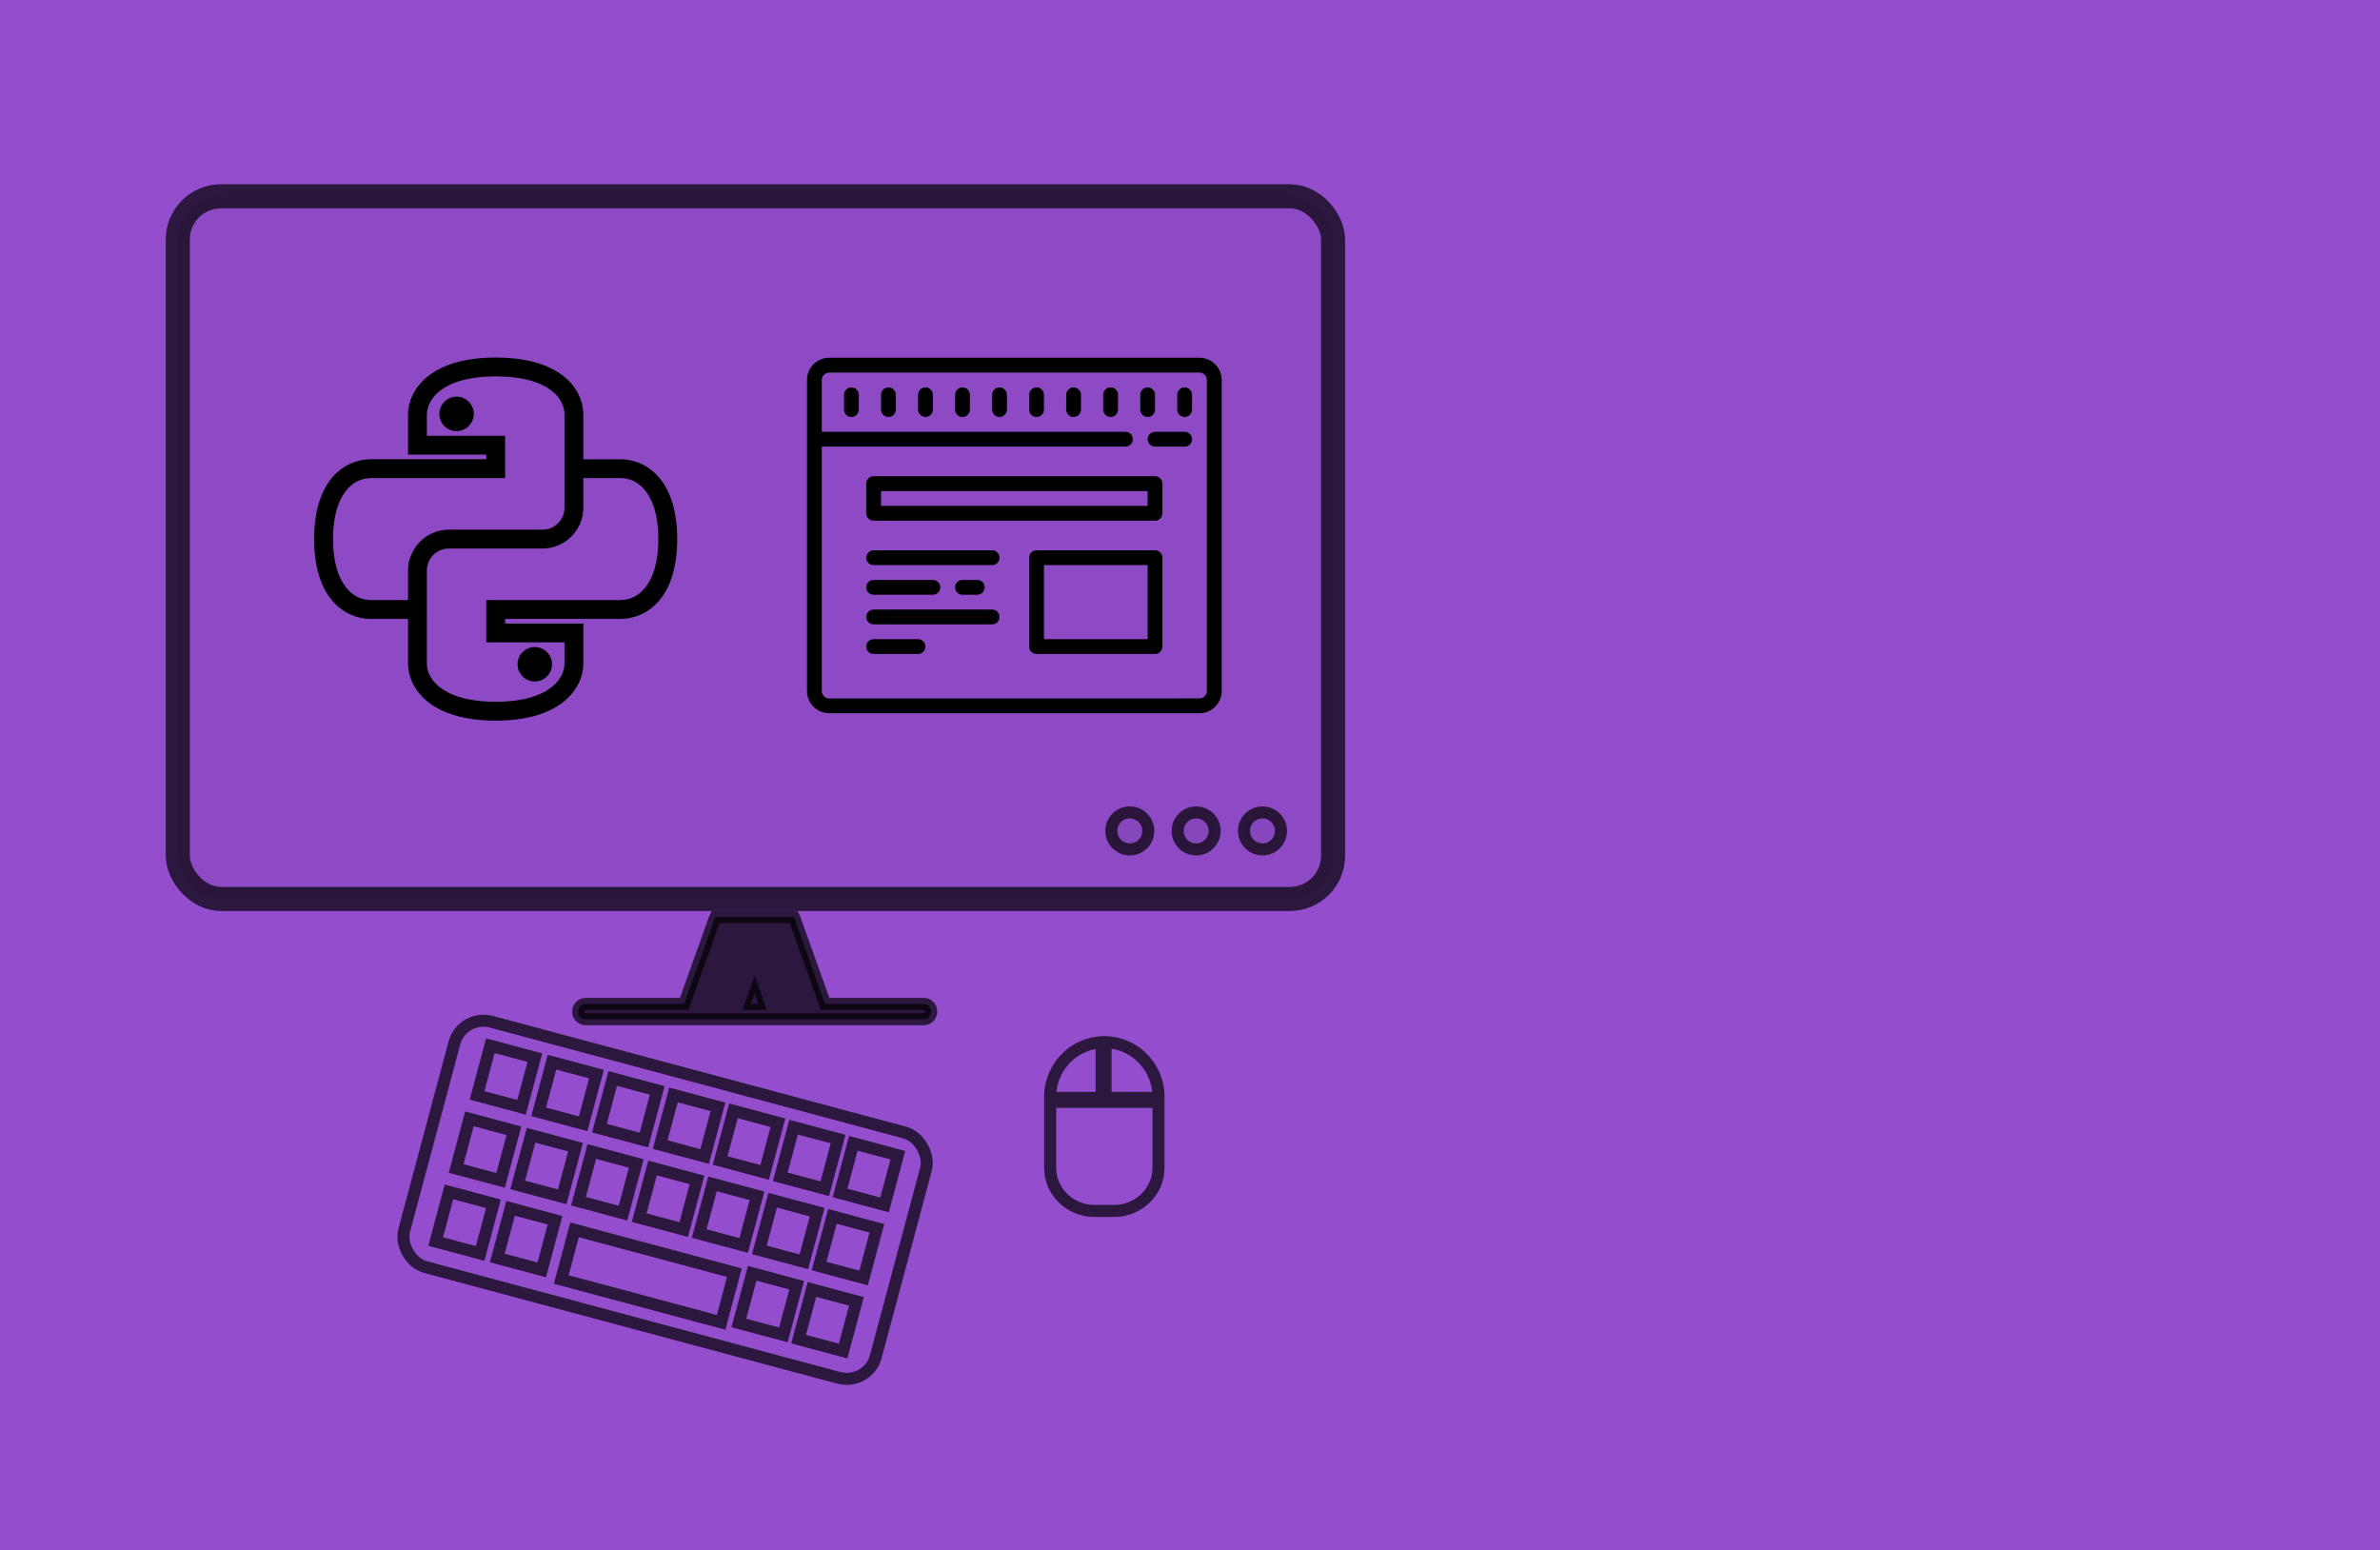 <?xml version="1.0" encoding="UTF-8" standalone="no"?>
<!-- Created with Inkscape (http://www.inkscape.org/) -->

<svg
   xmlns:dc="http://purl.org/dc/elements/1.1/"
   xmlns:cc="http://creativecommons.org/ns#"
   xmlns:rdf="http://www.w3.org/1999/02/22-rdf-syntax-ns#"
   xmlns:svg="http://www.w3.org/2000/svg"
   xmlns="http://www.w3.org/2000/svg"
   xmlns:sodipodi="http://sodipodi.sourceforge.net/DTD/sodipodi-0.dtd"
   xmlns:inkscape="http://www.inkscape.org/namespaces/inkscape"
   width="197.779mm"
   height="128.824mm"
   viewBox="0 0 197.779 128.824"
   version="1.1"
   id="svg8"
   inkscape:version="0.92.2 5c3e80d, 2017-08-06"
   sodipodi:docname="bg.svg">
  <defs
     id="defs2" />
  <sodipodi:namedview
     id="base"
     pagecolor="#ffffff"
     bordercolor="#666666"
     borderopacity="1.0"
     inkscape:pageopacity="0.0"
     inkscape:pageshadow="2"
     inkscape:zoom="0.70710678"
     inkscape:cx="191.39809"
     inkscape:cy="299.49001"
     inkscape:document-units="mm"
     inkscape:current-layer="layer1"
     showgrid="false"
     inkscape:measure-start="536.517,806.986"
     inkscape:measure-end="598.515,798.021"
     fit-margin-top="0"
     fit-margin-left="0"
     fit-margin-right="0"
     fit-margin-bottom="0"
     inkscape:window-width="1920"
     inkscape:window-height="1025"
     inkscape:window-x="0"
     inkscape:window-y="27"
     inkscape:window-maximized="1" />
  <g
     inkscape:label="Capa 1"
     inkscape:groupmode="layer"
     id="layer1"
     transform="translate(-10.351,-7.191)">
    <rect
       style="opacity:0.699;fill:#6500b7;fill-opacity:1;fill-rule:nonzero;stroke:none;stroke-width:0;stroke-linecap:square;stroke-linejoin:miter;stroke-miterlimit:4;stroke-dasharray:none;stroke-dashoffset:10.016;stroke-opacity:1;paint-order:markers fill stroke"
       id="rect5088"
       width="197.779"
       height="128.824"
       x="10.351"
       y="7.191"
       rx="0"
       ry="0" />
    <path
       style="opacity:0.699;fill:#000000;fill-opacity:1;fill-rule:nonzero;stroke:#000000;stroke-width:1;stroke-linecap:square;stroke-linejoin:miter;stroke-miterlimit:4;stroke-dasharray:none;stroke-dashoffset:10.016;stroke-opacity:1;paint-order:markers fill stroke"
       d="m 69.806,83.39 c -0.02,0.04 -0.042,0.079 -0.057,0.12 l -2.544,7.1 h -8.195 c -0.34,0 -0.614,0.274 -0.614,0.614 v 0.041 c 0,0.34 0.274,0.614 0.614,0.614 h 28.105 c 0.34,0 0.614,-0.274 0.614,-0.614 v -0.041 c 0,-0.34 -0.274,-0.614 -0.614,-0.614 H 78.92 L 76.376,83.511 c -0.015,-0.041 -0.033,-0.082 -0.053,-0.121 z m 3.256,6.359 0.309,0.862 h -0.617 z"
       id="rect5110-1-9"
       inkscape:connector-curvature="0" />
    <g
       id="g4896"
       transform="translate(-11.569,-8.795)"
       style="stroke:#000000;stroke-width:1;stroke-miterlimit:4;stroke-dasharray:none;stroke-opacity:1">
      <rect
         transform="rotate(15)"
         ry="2.486"
         rx="2.517"
         y="81.208"
         x="84.215"
         height="21.107"
         width="40.567"
         id="rect4506"
         style="opacity:0.699;fill:#000000;fill-opacity:0;fill-rule:nonzero;stroke:#000000;stroke-width:1;stroke-linecap:round;stroke-linejoin:bevel;stroke-miterlimit:4;stroke-dasharray:none;stroke-dashoffset:10.016;stroke-opacity:1;paint-order:markers fill stroke" />
      <g
         transform="translate(-4.677,-1.203)"
         id="g4543"
         style="stroke:#000000;stroke-width:1;stroke-miterlimit:4;stroke-dasharray:none;stroke-opacity:1">
        <rect
           style="opacity:0.699;fill:#000000;fill-opacity:0;fill-rule:nonzero;stroke:#000000;stroke-width:1;stroke-linecap:round;stroke-linejoin:miter;stroke-miterlimit:4;stroke-dasharray:none;stroke-dashoffset:10.016;stroke-opacity:1;paint-order:markers fill stroke"
           id="rect4508"
           width="3.826"
           height="4.272"
           x="91.991"
           y="83.105"
           rx="0"
           ry="0"
           transform="rotate(15)"
           inkscape:transform-center-x="6.4490444"
           inkscape:transform-center-y="-4.8923054" />
        <rect
           style="opacity:0.699;fill:#000000;fill-opacity:0;fill-rule:nonzero;stroke:#000000;stroke-width:1;stroke-linecap:round;stroke-linejoin:miter;stroke-miterlimit:4;stroke-dasharray:none;stroke-dashoffset:10.016;stroke-opacity:1;paint-order:markers fill stroke"
           id="rect4508-3"
           width="3.826"
           height="4.272"
           x="91.881"
           y="89.421"
           rx="0"
           ry="0"
           transform="rotate(15)"
           inkscape:transform-center-x="6.4490444"
           inkscape:transform-center-y="-4.8923054" />
        <rect
           style="opacity:0.699;fill:#000000;fill-opacity:0;fill-rule:nonzero;stroke:#000000;stroke-width:1;stroke-linecap:round;stroke-linejoin:miter;stroke-miterlimit:4;stroke-dasharray:none;stroke-dashoffset:10.016;stroke-opacity:1;paint-order:markers fill stroke"
           id="rect4508-3-6"
           width="3.826"
           height="4.272"
           x="91.81"
           y="95.726"
           rx="0"
           ry="0"
           transform="rotate(15)"
           inkscape:transform-center-x="6.4490444"
           inkscape:transform-center-y="-4.8923054" />
      </g>
      <g
         transform="translate(-9.02,-2.856)"
         id="g4650"
         style="stroke:#000000;stroke-width:1;stroke-miterlimit:4;stroke-dasharray:none;stroke-opacity:1">
        <rect
           style="opacity:0.699;fill:#000000;fill-opacity:0;fill-rule:nonzero;stroke:#000000;stroke-width:1;stroke-linecap:round;stroke-linejoin:miter;stroke-miterlimit:4;stroke-dasharray:none;stroke-dashoffset:10.016;stroke-opacity:1;paint-order:markers fill stroke"
           id="rect4508-5"
           width="3.826"
           height="4.272"
           x="127.849"
           y="83.602"
           rx="0"
           ry="0"
           transform="rotate(15)"
           inkscape:transform-center-x="6.4490444"
           inkscape:transform-center-y="-4.8923054" />
        <rect
           style="opacity:0.699;fill:#000000;fill-opacity:0;fill-rule:nonzero;stroke:#000000;stroke-width:1;stroke-linecap:round;stroke-linejoin:miter;stroke-miterlimit:4;stroke-dasharray:none;stroke-dashoffset:10.016;stroke-opacity:1;paint-order:markers fill stroke"
           id="rect4508-3-3"
           width="3.826"
           height="4.272"
           x="127.739"
           y="89.917"
           rx="0"
           ry="0"
           transform="rotate(15)"
           inkscape:transform-center-x="6.4490444"
           inkscape:transform-center-y="-4.8923054" />
        <rect
           style="opacity:0.699;fill:#000000;fill-opacity:0;fill-rule:nonzero;stroke:#000000;stroke-width:1;stroke-linecap:round;stroke-linejoin:miter;stroke-miterlimit:4;stroke-dasharray:none;stroke-dashoffset:10.016;stroke-opacity:1;paint-order:markers fill stroke"
           id="rect4508-3-6-5"
           width="3.826"
           height="4.272"
           x="127.668"
           y="96.223"
           rx="0"
           ry="0"
           transform="rotate(15)"
           inkscape:transform-center-x="6.4490444"
           inkscape:transform-center-y="-4.8923054" />
      </g>
      <g
         id="g4543-6"
         transform="translate(0.443,0.164)"
         style="stroke:#000000;stroke-width:1;stroke-miterlimit:4;stroke-dasharray:none;stroke-opacity:1">
        <rect
           style="opacity:0.699;fill:#000000;fill-opacity:0;fill-rule:nonzero;stroke:#000000;stroke-width:1;stroke-linecap:round;stroke-linejoin:miter;stroke-miterlimit:4;stroke-dasharray:none;stroke-dashoffset:10.016;stroke-opacity:1;paint-order:markers fill stroke"
           id="rect4508-2"
           width="3.826"
           height="4.272"
           x="91.991"
           y="83.105"
           rx="0"
           ry="0"
           transform="rotate(15)"
           inkscape:transform-center-x="6.4490444"
           inkscape:transform-center-y="-4.8923054" />
        <rect
           style="opacity:0.699;fill:#000000;fill-opacity:0;fill-rule:nonzero;stroke:#000000;stroke-width:1;stroke-linecap:round;stroke-linejoin:miter;stroke-miterlimit:4;stroke-dasharray:none;stroke-dashoffset:10.016;stroke-opacity:1;paint-order:markers fill stroke"
           id="rect4508-3-9"
           width="3.826"
           height="4.272"
           x="91.881"
           y="89.421"
           rx="0"
           ry="0"
           transform="rotate(15)"
           inkscape:transform-center-x="6.4490444"
           inkscape:transform-center-y="-4.8923054" />
        <rect
           style="opacity:0.699;fill:#000000;fill-opacity:0;fill-rule:nonzero;stroke:#000000;stroke-width:1;stroke-linecap:round;stroke-linejoin:miter;stroke-miterlimit:4;stroke-dasharray:none;stroke-dashoffset:10.016;stroke-opacity:1;paint-order:markers fill stroke"
           id="rect4508-3-6-1"
           width="3.826"
           height="4.272"
           x="91.81"
           y="95.726"
           rx="0"
           ry="0"
           transform="rotate(15)"
           inkscape:transform-center-x="6.4490444"
           inkscape:transform-center-y="-4.8923054" />
      </g>
      <g
         transform="translate(-5.212,-1.069)"
         id="g4690"
         style="stroke:#000000;stroke-width:1;stroke-miterlimit:4;stroke-dasharray:none;stroke-opacity:1">
        <rect
           style="opacity:0.699;fill:#000000;fill-opacity:0;fill-rule:nonzero;stroke:#000000;stroke-width:1;stroke-linecap:round;stroke-linejoin:miter;stroke-miterlimit:4;stroke-dasharray:none;stroke-dashoffset:10.016;stroke-opacity:1;paint-order:markers fill stroke"
           id="rect4508-2-7"
           width="3.826"
           height="4.272"
           x="118.564"
           y="82.851"
           rx="0"
           ry="0"
           transform="rotate(15)"
           inkscape:transform-center-x="6.4490444"
           inkscape:transform-center-y="-4.8923054" />
        <rect
           style="opacity:0.699;fill:#000000;fill-opacity:0;fill-rule:nonzero;stroke:#000000;stroke-width:1;stroke-linecap:round;stroke-linejoin:miter;stroke-miterlimit:4;stroke-dasharray:none;stroke-dashoffset:10.016;stroke-opacity:1;paint-order:markers fill stroke"
           id="rect4508-3-9-0"
           width="3.826"
           height="4.272"
           x="118.455"
           y="89.166"
           rx="0"
           ry="0"
           transform="rotate(15)"
           inkscape:transform-center-x="6.4490444"
           inkscape:transform-center-y="-4.8923054" />
        <rect
           style="opacity:0.699;fill:#000000;fill-opacity:0;fill-rule:nonzero;stroke:#000000;stroke-width:1;stroke-linecap:round;stroke-linejoin:miter;stroke-miterlimit:4;stroke-dasharray:none;stroke-dashoffset:10.016;stroke-opacity:1;paint-order:markers fill stroke"
           id="rect4508-3-6-1-9"
           width="3.826"
           height="4.272"
           x="118.383"
           y="95.472"
           rx="0"
           ry="0"
           transform="rotate(15)"
           inkscape:transform-center-x="6.4490444"
           inkscape:transform-center-y="-4.8923054" />
      </g>
      <rect
         inkscape:transform-center-y="-4.8923054"
         inkscape:transform-center-x="6.4490444"
         transform="rotate(15)"
         ry="0"
         rx="0"
         y="96.12"
         x="97.878"
         height="4.272"
         width="13.752"
         id="rect4508-3-6-5-3"
         style="opacity:0.699;fill:#000000;fill-opacity:0;fill-rule:nonzero;stroke:#000000;stroke-width:1;stroke-linecap:round;stroke-linejoin:miter;stroke-miterlimit:4;stroke-dasharray:none;stroke-dashoffset:10.016;stroke-opacity:1;paint-order:markers fill stroke" />
      <g
         transform="translate(-6.548,-2.238)"
         id="g4769"
         style="stroke:#000000;stroke-width:1;stroke-miterlimit:4;stroke-dasharray:none;stroke-opacity:1">
        <rect
           style="opacity:0.699;fill:#000000;fill-opacity:0;fill-rule:nonzero;stroke:#000000;stroke-width:1;stroke-linecap:round;stroke-linejoin:miter;stroke-miterlimit:4;stroke-dasharray:none;stroke-dashoffset:10.016;stroke-opacity:1;paint-order:markers fill stroke"
           id="rect4508-2-8"
           width="3.826"
           height="4.272"
           x="104.593"
           y="83.617"
           rx="0"
           ry="0"
           transform="rotate(15)"
           inkscape:transform-center-x="6.4490444"
           inkscape:transform-center-y="-4.8923054" />
        <rect
           style="opacity:0.699;fill:#000000;fill-opacity:0;fill-rule:nonzero;stroke:#000000;stroke-width:1;stroke-linecap:round;stroke-linejoin:miter;stroke-miterlimit:4;stroke-dasharray:none;stroke-dashoffset:10.016;stroke-opacity:1;paint-order:markers fill stroke"
           id="rect4508-3-9-7"
           width="3.826"
           height="4.272"
           x="104.483"
           y="89.932"
           rx="0"
           ry="0"
           transform="rotate(15)"
           inkscape:transform-center-x="6.4490444"
           inkscape:transform-center-y="-4.8923054" />
      </g>
      <g
         id="g4769-0"
         transform="translate(-1.501,-0.872)"
         style="stroke:#000000;stroke-width:1;stroke-miterlimit:4;stroke-dasharray:none;stroke-opacity:1">
        <rect
           style="opacity:0.699;fill:#000000;fill-opacity:0;fill-rule:nonzero;stroke:#000000;stroke-width:1;stroke-linecap:round;stroke-linejoin:miter;stroke-miterlimit:4;stroke-dasharray:none;stroke-dashoffset:10.016;stroke-opacity:1;paint-order:markers fill stroke"
           id="rect4508-2-8-2"
           width="3.826"
           height="4.272"
           x="104.593"
           y="83.617"
           rx="0"
           ry="0"
           transform="rotate(15)"
           inkscape:transform-center-x="6.4490444"
           inkscape:transform-center-y="-4.8923054" />
        <rect
           style="opacity:0.699;fill:#000000;fill-opacity:0;fill-rule:nonzero;stroke:#000000;stroke-width:1;stroke-linecap:round;stroke-linejoin:miter;stroke-miterlimit:4;stroke-dasharray:none;stroke-dashoffset:10.016;stroke-opacity:1;paint-order:markers fill stroke"
           id="rect4508-3-9-7-3"
           width="3.826"
           height="4.272"
           x="104.483"
           y="89.932"
           rx="0"
           ry="0"
           transform="rotate(15)"
           inkscape:transform-center-x="6.4490444"
           inkscape:transform-center-y="-4.8923054" />
      </g>
      <g
         id="g4769-0-7"
         transform="translate(3.483,0.45)"
         style="stroke:#000000;stroke-width:1;stroke-miterlimit:4;stroke-dasharray:none;stroke-opacity:1">
        <rect
           style="opacity:0.699;fill:#000000;fill-opacity:0;fill-rule:nonzero;stroke:#000000;stroke-width:1;stroke-linecap:round;stroke-linejoin:miter;stroke-miterlimit:4;stroke-dasharray:none;stroke-dashoffset:10.016;stroke-opacity:1;paint-order:markers fill stroke"
           id="rect4508-2-8-2-5"
           width="3.826"
           height="4.272"
           x="104.593"
           y="83.617"
           rx="0"
           ry="0"
           transform="rotate(15)"
           inkscape:transform-center-x="6.4490444"
           inkscape:transform-center-y="-4.8923054" />
        <rect
           style="opacity:0.699;fill:#000000;fill-opacity:0;fill-rule:nonzero;stroke:#000000;stroke-width:1;stroke-linecap:round;stroke-linejoin:miter;stroke-miterlimit:4;stroke-dasharray:none;stroke-dashoffset:10.016;stroke-opacity:1;paint-order:markers fill stroke"
           id="rect4508-3-9-7-3-9"
           width="3.826"
           height="4.272"
           x="104.483"
           y="89.932"
           rx="0"
           ry="0"
           transform="rotate(15)"
           inkscape:transform-center-x="6.4490444"
           inkscape:transform-center-y="-4.8923054" />
      </g>
    </g>
    <g
       id="g5484"
       style="fill:#000000;fill-opacity:0.067;stroke:#000000;stroke-opacity:1"
       transform="translate(0.003,0.004)">
      <g
         transform="translate(0,0.529)"
         id="g5116"
         style="fill:#000000;fill-opacity:0.067;stroke:#000000;stroke-opacity:1">
        <rect
           style="opacity:0.699;fill:#000000;fill-opacity:0.067;fill-rule:nonzero;stroke:#000000;stroke-width:2;stroke-linecap:round;stroke-linejoin:bevel;stroke-miterlimit:4;stroke-dasharray:none;stroke-dashoffset:10.016;stroke-opacity:1;paint-order:markers fill stroke"
           id="rect4504"
           width="96.004"
           height="58.389"
           x="25.123"
           y="22.968"
           rx="3.591"
           ry="3.591" />
        <circle
           style="opacity:0.699;fill:#000000;fill-opacity:0.067;fill-rule:nonzero;stroke:#000000;stroke-width:1;stroke-linecap:round;stroke-linejoin:miter;stroke-miterlimit:4;stroke-dasharray:none;stroke-dashoffset:10.016;stroke-opacity:1;paint-order:markers fill stroke"
           id="path4898"
           cx="115.26"
           cy="75.701"
           r="1.537" />
        <circle
           style="opacity:0.699;fill:#000000;fill-opacity:0.067;fill-rule:nonzero;stroke:#000000;stroke-width:1;stroke-linecap:round;stroke-linejoin:miter;stroke-miterlimit:4;stroke-dasharray:none;stroke-dashoffset:10.016;stroke-opacity:1;paint-order:markers fill stroke"
           id="path4898-7"
           cx="109.748"
           cy="75.701"
           r="1.537" />
        <circle
           style="opacity:0.699;fill:#000000;fill-opacity:0.067;fill-rule:nonzero;stroke:#000000;stroke-width:1;stroke-linecap:round;stroke-linejoin:miter;stroke-miterlimit:4;stroke-dasharray:none;stroke-dashoffset:10.016;stroke-opacity:1;paint-order:markers fill stroke"
           id="path4898-7-8"
           cx="104.235"
           cy="75.701"
           r="1.537" />
      </g>
    </g>
    <path
       style="opacity:0.699;fill:#000000;fill-opacity:0;fill-rule:nonzero;stroke:#000000;stroke-width:1;stroke-linecap:round;stroke-linejoin:miter;stroke-miterlimit:4;stroke-dasharray:none;stroke-dashoffset:10.016;stroke-opacity:1;paint-order:markers fill stroke"
       d="m 102.121,93.793 a 4.5,4.536 0 0 0 -4.5,4.536 4.5,4.536 0 0 0 0.001,0.025 c -2.9e-5,0.006 -0.001,0.011 -0.001,0.017 v 0.046 h 4.272 V 93.827 h 0.329 v 4.59 h 4.4 v -0.046 c 0,-0.007 -0.001,-0.014 -0.001,-0.021 a 4.5,4.536 0 0 0 0.001,-0.022 4.5,4.536 0 0 0 -4.5,-4.536 z m -4.5,4.952 v 5.474 c 0,1.989 1.647,3.59 3.692,3.59 h 1.616 c 2.045,0 3.692,-1.601 3.692,-3.59 v -5.474 z"
       id="path4930"
       inkscape:connector-curvature="0" />
    <path
       id="path5066"
       d="m 51.542,37.033 c -2.638,0 -4.429,0.63 -5.567,1.544 -1.137,0.914 -1.585,2.089 -1.585,3.068 v 2.539 0.65 h 0.65 5.851 v 0.65 h -9.691 c -1.189,0 -2.395,0.515 -3.251,1.605 -0.855,1.09 -1.361,2.714 -1.361,4.896 0,2.182 0.506,3.806 1.361,4.896 0.855,1.09 2.061,1.605 3.251,1.605 h 3.19 v 3.84 c 0,0.979 0.447,2.154 1.585,3.068 1.137,0.914 2.928,1.544 5.567,1.544 2.638,0 4.429,-0.63 5.567,-1.544 1.137,-0.914 1.585,-2.089 1.585,-3.068 V 59.787 59.137 H 58.043 52.192 V 58.487 h 9.691 c 1.189,0 2.395,-0.515 3.251,-1.605 0.855,-1.09 1.361,-2.714 1.361,-4.896 0,-2.182 -0.506,-3.806 -1.361,-4.896 -0.855,-1.09 -2.061,-1.605 -3.251,-1.605 h -3.19 v -3.84 c 0,-1.003 -0.445,-2.182 -1.585,-3.088 -1.14,-0.906 -2.931,-1.524 -5.567,-1.524 z m 0,1.3 c 2.435,0 3.911,0.569 4.754,1.239 0.843,0.67 1.097,1.45 1.097,2.072 v 3.84 3.901 c 0,1.076 -0.875,1.95 -1.95,1.95 h -7.801 c -1.339,0 -2.491,0.826 -2.986,1.991 -0.083,0.194 -0.16,0.399 -0.203,0.609 -0.044,0.211 -0.061,0.427 -0.061,0.65 v 2.6 h -3.19 c -0.826,0 -1.591,-0.322 -2.214,-1.117 -0.624,-0.795 -1.097,-2.105 -1.097,-4.083 0,-1.979 0.473,-3.289 1.097,-4.083 0.624,-0.795 1.389,-1.117 2.214,-1.117 H 51.542 52.192 V 46.135 44.184 43.534 H 51.542 45.691 v -1.889 c 0,-0.581 0.252,-1.373 1.097,-2.052 0.846,-0.679 2.321,-1.26 4.754,-1.26 z m -3.251,1.95 c -0.715,0 -1.3,0.585 -1.3,1.3 0,0.715 0.585,1.3 1.3,1.3 0.715,0 1.3,-0.585 1.3,-1.3 0,-0.715 -0.585,-1.3 -1.3,-1.3 z m 10.402,6.501 h 3.19 c 0.826,0 1.591,0.322 2.214,1.117 0.624,0.795 1.097,2.105 1.097,4.083 0,1.979 -0.473,3.289 -1.097,4.083 -0.624,0.795 -1.389,1.117 -2.214,1.117 H 51.542 50.892 v 0.65 1.95 0.65 h 0.65 5.851 v 1.889 c 0,0.581 -0.252,1.373 -1.097,2.052 -0.846,0.679 -2.321,1.26 -4.754,1.26 -2.433,0 -3.908,-0.58 -4.754,-1.26 -0.846,-0.679 -1.097,-1.47 -1.097,-2.052 V 58.487 57.837 54.586 c 0,-0.134 0.015,-0.259 0.041,-0.386 0.182,-0.888 0.969,-1.564 1.91,-1.564 h 7.801 c 1.785,0 3.251,-1.466 3.251,-3.251 z m -3.901,14.302 c -0.715,0 -1.3,0.585 -1.3,1.3 0,0.715 0.585,1.3 1.3,1.3 0.715,0 1.3,-0.585 1.3,-1.3 0,-0.715 -0.585,-1.3 -1.3,-1.3 z"
       inkscape:connector-curvature="0"
       style="stroke:#000000;stroke-width:0.265;stroke-opacity:1" />
    <path
       id="path5093"
       d="m 79.258,36.918 c -1.018,0 -1.846,0.828 -1.846,1.846 v 25.846 c 0,1.018 0.828,1.846 1.846,1.846 h 30.769 c 1.018,0 1.846,-0.828 1.846,-1.846 v -25.846 c 0,-1.018 -0.828,-1.846 -1.846,-1.846 z m 0,1.231 h 30.769 c 0.34,0 0.615,0.276 0.615,0.615 v 25.846 c 0,0.339 -0.276,0.615 -0.615,0.615 H 79.258 c -0.34,0 -0.615,-0.276 -0.615,-0.615 V 44.302 h 25.23 c 0.34,0 0.615,-0.276 0.615,-0.615 0,-0.34 -0.275,-0.615 -0.615,-0.615 H 78.642 v -4.308 c 0,-0.339 0.276,-0.615 0.615,-0.615 z m 1.846,1.231 c -0.34,0 -0.615,0.276 -0.615,0.615 v 1.231 c 0,0.34 0.275,0.615 0.615,0.615 0.34,0 0.615,-0.276 0.615,-0.615 v -1.231 c 0,-0.34 -0.275,-0.615 -0.615,-0.615 z m 3.077,0 c -0.34,0 -0.615,0.276 -0.615,0.615 v 1.231 c 0,0.34 0.275,0.615 0.615,0.615 0.34,0 0.615,-0.276 0.615,-0.615 v -1.231 c 0,-0.34 -0.275,-0.615 -0.615,-0.615 z m 3.077,0 c -0.34,0 -0.615,0.276 -0.615,0.615 v 1.231 c 0,0.34 0.275,0.615 0.615,0.615 0.34,0 0.615,-0.276 0.615,-0.615 v -1.231 c 0,-0.34 -0.275,-0.615 -0.615,-0.615 z m 3.077,0 c -0.34,0 -0.615,0.276 -0.615,0.615 v 1.231 c 0,0.34 0.275,0.615 0.615,0.615 0.34,0 0.615,-0.276 0.615,-0.615 v -1.231 c 0,-0.34 -0.275,-0.615 -0.615,-0.615 z m 3.077,0 c -0.34,0 -0.615,0.276 -0.615,0.615 v 1.231 c 0,0.34 0.275,0.615 0.615,0.615 0.34,0 0.615,-0.276 0.615,-0.615 v -1.231 c 0,-0.34 -0.275,-0.615 -0.615,-0.615 z m 3.077,0 c -0.34,0 -0.615,0.276 -0.615,0.615 v 1.231 c 0,0.34 0.275,0.615 0.615,0.615 0.34,0 0.615,-0.276 0.615,-0.615 v -1.231 c 0,-0.34 -0.275,-0.615 -0.615,-0.615 z m 3.077,0 c -0.34,0 -0.615,0.276 -0.615,0.615 v 1.231 c 0,0.34 0.275,0.615 0.615,0.615 0.34,0 0.615,-0.276 0.615,-0.615 v -1.231 c 0,-0.34 -0.275,-0.615 -0.615,-0.615 z m 3.077,0 c -0.34,0 -0.615,0.276 -0.615,0.615 v 1.231 c 0,0.34 0.275,0.615 0.615,0.615 0.34,0 0.615,-0.276 0.615,-0.615 v -1.231 c 0,-0.34 -0.275,-0.615 -0.615,-0.615 z m 3.077,0 c -0.34,0 -0.615,0.276 -0.615,0.615 v 1.231 c 0,0.34 0.275,0.615 0.615,0.615 0.34,0 0.615,-0.276 0.615,-0.615 v -1.231 c 0,-0.34 -0.275,-0.615 -0.615,-0.615 z m 3.077,0 c -0.34,0 -0.615,0.276 -0.615,0.615 v 1.231 c 0,0.34 0.275,0.615 0.615,0.615 0.34,0 0.615,-0.276 0.615,-0.615 v -1.231 c 0,-0.34 -0.275,-0.615 -0.615,-0.615 z m -2.462,3.692 c -0.34,0 -0.615,0.276 -0.615,0.615 0,0.34 0.275,0.615 0.615,0.615 h 2.462 c 0.34,0 0.615,-0.276 0.615,-0.615 0,-0.34 -0.275,-0.615 -0.615,-0.615 z m -23.384,3.692 c -0.34,0 -0.615,0.276 -0.615,0.615 v 2.462 c 0,0.34 0.275,0.615 0.615,0.615 h 23.384 c 0.34,0 0.615,-0.276 0.615,-0.615 v -2.462 c 0,-0.34 -0.275,-0.615 -0.615,-0.615 z m 0.615,1.231 h 22.153 v 1.231 H 83.565 Z m -0.615,4.923 c -0.34,0 -0.615,0.276 -0.615,0.615 0,0.34 0.275,0.615 0.615,0.615 h 9.846 c 0.34,0 0.615,-0.276 0.615,-0.615 0,-0.34 -0.275,-0.615 -0.615,-0.615 z m 13.538,0 c -0.34,0 -0.615,0.276 -0.615,0.615 v 7.384 c 0,0.34 0.275,0.615 0.615,0.615 h 9.846 c 0.34,0 0.615,-0.276 0.615,-0.615 v -7.384 c 0,-0.34 -0.275,-0.615 -0.615,-0.615 z m 0.615,1.231 h 8.615 v 6.154 h -8.615 z m -14.154,1.231 c -0.34,0 -0.615,0.276 -0.615,0.615 0,0.34 0.275,0.615 0.615,0.615 h 4.923 c 0.34,0 0.615,-0.276 0.615,-0.615 0,-0.34 -0.275,-0.615 -0.615,-0.615 z m 7.384,0 c -0.34,0 -0.615,0.276 -0.615,0.615 0,0.34 0.275,0.615 0.615,0.615 h 1.231 c 0.34,0 0.615,-0.276 0.615,-0.615 0,-0.34 -0.275,-0.615 -0.615,-0.615 z m -7.384,2.461 c -0.34,0 -0.615,0.276 -0.615,0.615 0,0.34 0.275,0.615 0.615,0.615 h 9.846 c 0.34,0 0.615,-0.276 0.615,-0.615 0,-0.34 -0.275,-0.615 -0.615,-0.615 z m 0,2.461 c -0.34,0 -0.615,0.276 -0.615,0.615 0,0.34 0.275,0.615 0.615,0.615 h 3.692 c 0.34,0 0.615,-0.276 0.615,-0.615 0,-0.34 -0.275,-0.615 -0.615,-0.615 z"
       inkscape:connector-curvature="0"
       style="stroke-width:0.265" />
  </g>
</svg>
